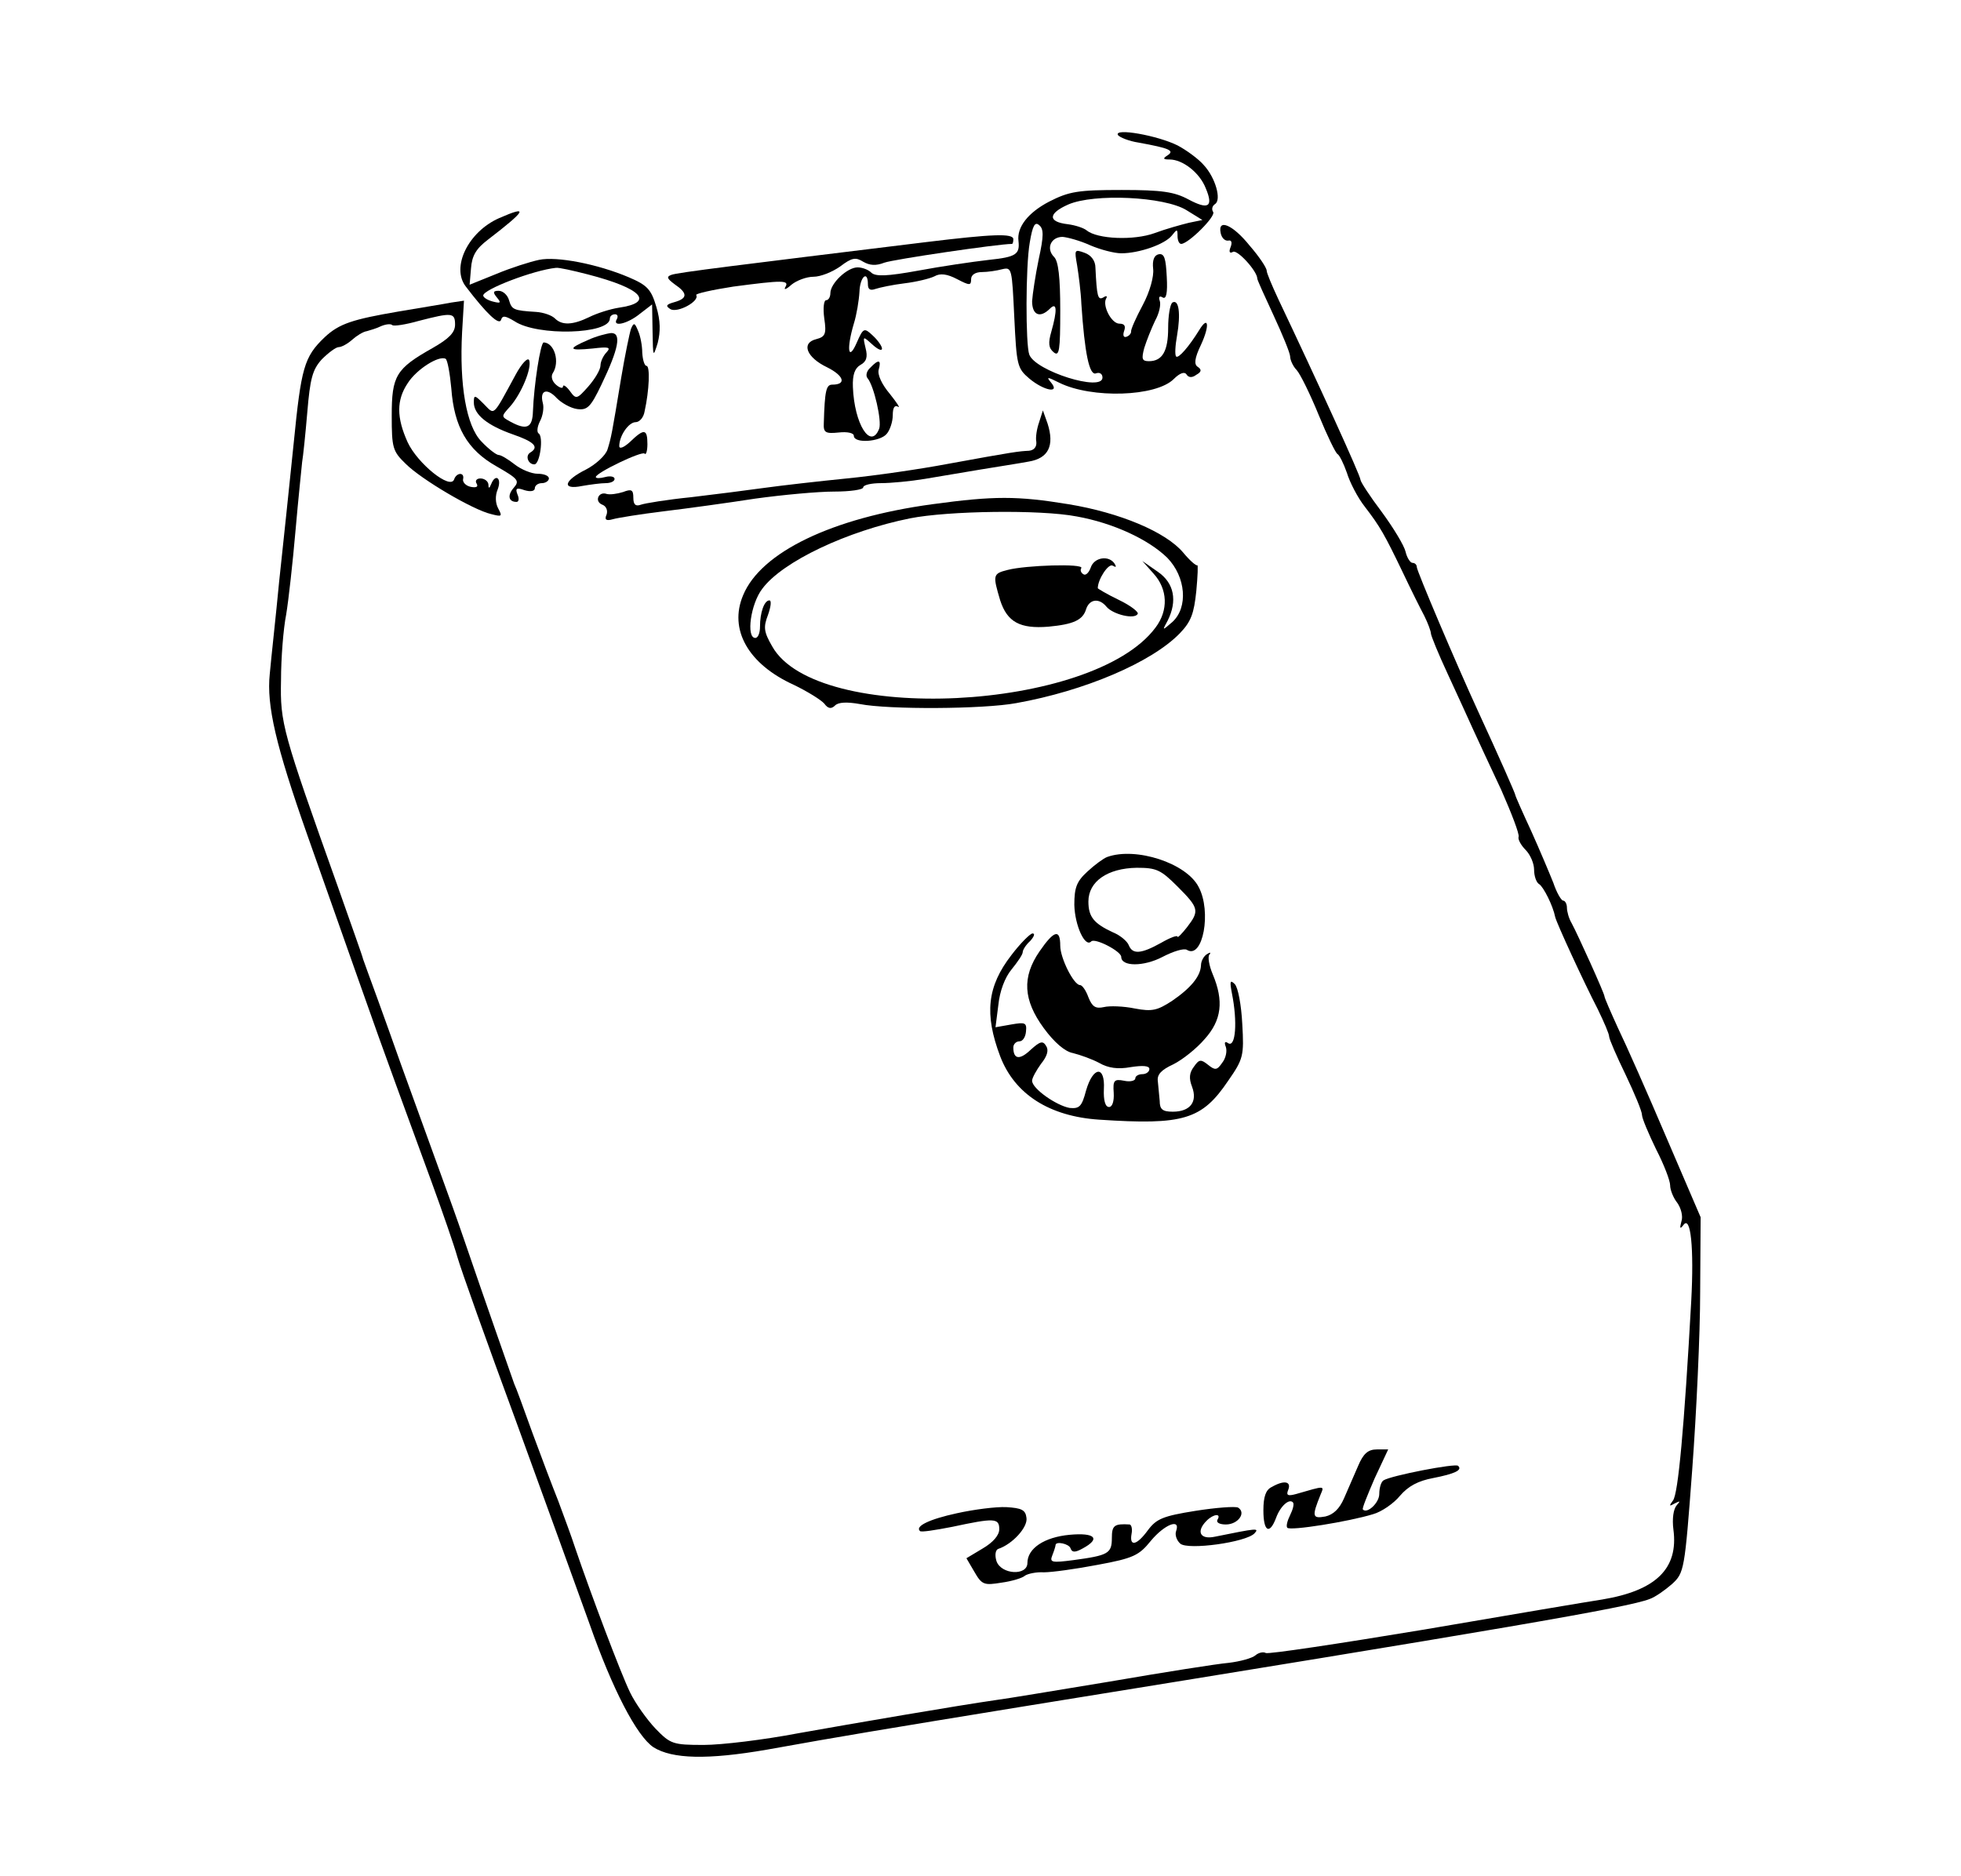 <?xml version="1.0" standalone="no"?>
<!DOCTYPE svg PUBLIC "-//W3C//DTD SVG 20010904//EN"
 "http://www.w3.org/TR/2001/REC-SVG-20010904/DTD/svg10.dtd">
<svg version="1.0" xmlns="http://www.w3.org/2000/svg"
 width="418pt" height="400pt" viewBox="0 0 418 400"
 preserveAspectRatio="xMidYMid meet">
<g transform="translate(0,400) scale(0.1,-0.1)"
fill="#000000" stroke="none">
<path d="M2383 3712 c4 -5 24 -13 44 -16 66 -12 77 -17 62 -27 -11 -7 -10 -9
4 -9 28 0 64 -28 77 -61 17 -40 6 -47 -37 -24 -30 16 -56 20 -142 20 -93 0
-112 -3 -155 -25 -44 -23 -69 -54 -65 -84 3 -28 -5 -34 -63 -40 -35 -4 -103
-14 -151 -23 -66 -12 -91 -13 -100 -4 -6 6 -19 11 -29 11 -22 0 -58 -34 -58
-55 0 -8 -4 -15 -9 -15 -5 0 -7 -17 -4 -39 5 -33 2 -39 -17 -44 -33 -8 -21
-39 23 -60 36 -18 42 -37 11 -37 -13 0 -16 -13 -18 -82 -1 -20 3 -23 32 -20
18 2 32 -1 32 -7 0 -17 56 -13 70 4 7 8 13 26 13 40 0 16 4 22 11 18 6 -4 -2
8 -17 27 -17 20 -27 41 -24 52 6 21 0 23 -18 4 -8 -7 -10 -17 -6 -22 14 -16
31 -92 25 -108 -18 -46 -53 10 -56 89 -1 26 4 40 16 47 13 7 16 17 11 36 -6
26 -6 26 14 8 12 -11 21 -15 21 -9 0 5 -9 18 -20 28 -18 17 -20 16 -34 -16
-18 -41 -22 -13 -6 41 6 19 11 50 12 68 1 32 18 47 18 16 0 -11 5 -14 16 -10
9 3 37 9 62 12 25 3 54 10 64 15 12 7 27 5 48 -6 27 -14 30 -14 30 0 0 9 9 15
23 15 12 0 32 3 43 6 21 5 21 2 26 -102 5 -102 6 -109 32 -131 31 -26 67 -33
46 -8 -10 12 -8 12 18 -1 69 -34 206 -30 244 8 13 13 23 16 27 10 4 -7 12 -8
21 -1 11 6 12 11 3 17 -8 5 -7 18 7 47 19 41 16 64 -4 31 -21 -34 -44 -61 -49
-56 -3 3 -2 23 2 45 8 46 4 78 -10 70 -5 -4 -9 -28 -9 -54 0 -49 -12 -71 -41
-71 -15 0 -16 5 -10 28 5 16 15 41 23 58 9 16 13 35 10 43 -3 8 0 11 6 7 8 -5
11 9 9 44 -2 39 -5 50 -17 48 -10 -2 -14 -13 -12 -31 2 -16 -7 -49 -22 -77
-15 -28 -26 -53 -25 -57 0 -4 -4 -9 -10 -11 -6 -2 -8 3 -5 12 4 11 1 16 -10
16 -17 0 -37 39 -28 54 3 5 0 6 -6 2 -12 -7 -14 2 -17 63 0 15 -9 27 -23 32
-22 8 -22 7 -16 -27 3 -19 8 -56 9 -82 7 -105 17 -153 31 -148 8 3 14 -1 14
-9 0 -31 -143 14 -156 49 -8 21 -8 188 1 239 6 36 11 45 20 37 10 -8 10 -23
-1 -73 -7 -34 -13 -74 -14 -89 0 -30 17 -37 38 -16 15 15 16 -3 3 -49 -7 -24
-6 -35 5 -44 12 -10 14 4 14 89 0 71 -4 105 -13 114 -18 18 -7 43 18 43 11 -1
37 -8 59 -18 21 -9 51 -17 66 -17 38 0 93 19 108 38 11 14 12 14 12 -1 0 -9 3
-17 8 -17 16 1 74 59 68 68 -4 6 -2 13 4 17 14 9 1 56 -24 83 -11 13 -37 32
-56 42 -42 21 -136 38 -127 22z m146 -160 l34 -21 -29 -6 c-16 -4 -49 -13 -73
-22 -44 -16 -122 -13 -145 6 -6 5 -24 11 -40 13 -43 5 -42 23 1 42 55 24 205
17 252 -12z"/>
<path d="M1064 3535 c-66 -29 -103 -105 -71 -146 45 -59 71 -83 75 -71 3 10 9
9 29 -3 48 -32 203 -28 203 6 0 5 5 9 11 9 5 0 7 -4 4 -10 -11 -18 22 -11 49
11 l26 20 1 -58 c1 -55 1 -56 11 -24 6 24 6 47 -3 77 -11 37 -19 46 -59 63
-66 28 -153 45 -191 37 -19 -4 -60 -17 -91 -30 l-57 -23 3 35 c2 27 11 42 36
61 82 63 88 74 24 46z m189 -120 c116 -30 143 -60 66 -71 -19 -3 -47 -12 -63
-20 -35 -17 -58 -18 -73 -3 -7 7 -25 13 -40 14 -49 3 -52 5 -58 25 -3 11 -13
20 -22 20 -12 0 -13 -3 -4 -14 10 -12 8 -13 -8 -9 -12 3 -21 9 -21 13 0 13
107 54 155 59 6 1 37 -6 68 -14z"/>
<path d="M2602 3503 c2 -10 9 -17 16 -16 7 2 9 -4 5 -14 -4 -10 -2 -14 5 -10
9 6 52 -41 52 -57 0 -3 16 -38 35 -79 19 -41 35 -80 35 -87 0 -7 6 -21 14 -29
8 -9 29 -52 47 -96 18 -44 36 -81 40 -83 4 -2 13 -20 20 -40 6 -20 23 -53 38
-72 33 -43 42 -59 81 -140 17 -36 38 -78 46 -93 8 -16 14 -33 14 -37 0 -5 16
-44 36 -87 20 -43 44 -96 54 -118 10 -22 37 -80 60 -129 22 -50 39 -94 37
-100 -2 -5 5 -18 15 -28 10 -10 18 -29 18 -42 0 -14 5 -28 11 -31 9 -6 29 -45
34 -70 3 -13 60 -137 91 -197 13 -27 24 -52 24 -58 0 -5 16 -42 35 -81 19 -40
35 -78 35 -86 0 -7 14 -40 30 -73 17 -33 30 -67 30 -77 0 -10 7 -27 15 -37 8
-11 13 -29 9 -40 -4 -15 -3 -17 4 -8 16 23 23 -49 17 -161 -15 -271 -28 -413
-39 -426 -9 -12 -8 -13 4 -6 12 6 12 5 4 -4 -7 -8 -10 -29 -7 -52 11 -83 -37
-130 -152 -149 -27 -4 -198 -33 -379 -64 -181 -30 -333 -53 -338 -50 -5 3 -15
1 -22 -5 -7 -6 -32 -13 -57 -16 -24 -2 -138 -20 -254 -40 -115 -19 -223 -37
-240 -39 -84 -12 -305 -50 -423 -71 -73 -14 -164 -25 -202 -25 -66 0 -71 2
-103 35 -18 19 -43 54 -54 77 -20 41 -84 211 -117 308 -8 25 -25 70 -36 100
-12 30 -37 96 -55 145 -18 50 -35 97 -39 105 -6 17 -64 182 -106 305 -15 44
-37 105 -48 135 -11 30 -50 138 -87 240 -36 102 -69 192 -72 200 -3 8 -7 20
-9 25 -1 6 -26 75 -54 155 -118 331 -123 348 -121 440 0 47 5 110 11 140 5 30
14 111 20 180 6 69 13 134 14 145 2 11 7 59 11 106 6 72 11 91 31 113 14 14
30 26 36 26 6 0 19 7 29 16 9 8 23 17 31 18 7 2 21 6 31 11 10 4 20 5 23 2 3
-3 29 1 57 9 70 18 77 18 77 -8 0 -17 -13 -30 -48 -50 -78 -44 -87 -59 -87
-144 0 -69 2 -76 30 -103 33 -33 143 -98 182 -107 23 -6 24 -5 15 12 -6 11 -7
27 -1 41 9 24 -5 34 -14 11 -4 -10 -6 -10 -6 0 -1 6 -8 12 -17 12 -8 0 -12 -5
-8 -11 4 -7 -1 -9 -12 -7 -11 2 -18 10 -17 16 4 16 -14 15 -19 0 -8 -23 -78
34 -99 79 -24 53 -24 90 0 126 19 30 67 60 81 52 4 -3 9 -31 12 -63 6 -82 34
-131 96 -166 47 -27 50 -31 37 -46 -14 -16 -11 -30 6 -30 5 0 6 7 2 16 -5 13
-2 15 15 9 13 -4 22 -2 22 4 0 6 7 11 15 11 8 0 15 5 15 10 0 6 -11 10 -24 10
-13 0 -35 9 -49 20 -14 11 -29 20 -34 20 -5 0 -22 13 -37 29 -32 33 -47 120
-41 233 l4 67 -27 -4 c-15 -3 -65 -11 -112 -19 -99 -17 -127 -26 -158 -55 -44
-42 -50 -65 -66 -226 -9 -88 -23 -221 -31 -295 -7 -74 -17 -163 -20 -197 -7
-67 13 -153 80 -343 87 -247 147 -416 152 -430 3 -8 20 -55 38 -105 18 -49 52
-142 75 -205 23 -63 48 -135 55 -160 7 -25 63 -182 125 -350 61 -168 132 -363
157 -433 48 -137 100 -238 136 -262 40 -25 115 -27 242 -5 161 29 246 43 540
91 1027 166 1295 212 1341 230 12 4 33 19 48 32 26 24 27 29 43 243 9 121 17
291 17 379 l1 160 -73 170 c-40 94 -86 198 -103 233 -16 35 -29 65 -29 68 0 6
-57 132 -70 156 -6 10 -10 25 -10 33 0 8 -4 15 -8 15 -4 0 -14 17 -21 38 -8
20 -29 70 -47 110 -19 41 -34 75 -34 77 0 3 -33 78 -80 180 -46 100 -130 298
-130 306 0 5 -4 9 -9 9 -5 0 -12 11 -15 24 -3 13 -26 51 -51 85 -25 33 -45 64
-45 68 0 9 -92 210 -176 387 -13 28 -24 54 -24 59 0 6 -16 30 -36 53 -36 45
-69 59 -62 27z"/>
<path d="M1975 3484 c-400 -49 -532 -65 -544 -70 -11 -4 -9 -8 7 -20 28 -19
28 -30 0 -38 -18 -5 -20 -8 -9 -15 15 -9 63 17 55 30 -2 3 34 11 79 18 106 14
120 14 111 -1 -4 -7 2 -5 13 5 11 9 32 17 47 17 15 0 40 10 57 22 25 19 33 20
49 10 14 -8 27 -9 45 -2 19 7 243 40 272 40 2 0 3 5 3 10 0 13 -45 11 -185 -6z"/>
<path d="M1345 3299 c-3 -9 -13 -57 -21 -105 -20 -121 -21 -126 -29 -152 -4
-13 -25 -32 -46 -43 -48 -24 -52 -44 -8 -35 17 3 40 6 50 6 11 0 19 4 19 9 0
5 -9 7 -20 4 -11 -3 -20 -3 -20 0 0 9 98 56 104 50 3 -4 6 6 6 20 0 33 -7 34
-37 5 -13 -12 -23 -16 -23 -9 0 22 20 51 35 51 8 0 17 10 19 23 10 45 12 97 4
97 -4 0 -8 12 -9 28 0 15 -4 36 -9 47 -7 17 -9 18 -15 4z"/>
<path d="M1253 3275 c-44 -19 -41 -23 10 -18 34 4 40 3 30 -8 -7 -7 -13 -20
-13 -28 0 -9 -12 -29 -26 -45 -24 -27 -26 -28 -39 -10 -8 11 -15 15 -15 10 0
-5 -7 -3 -15 4 -8 7 -11 17 -7 24 16 24 4 65 -19 66 -7 0 -21 -92 -23 -147 -1
-35 -13 -41 -48 -22 -20 11 -20 11 -1 32 24 27 47 82 41 99 -3 7 -16 -7 -29
-31 -50 -92 -44 -86 -68 -62 -19 19 -21 20 -21 3 0 -26 29 -49 83 -68 46 -16
57 -27 37 -39 -11 -7 -4 -25 9 -25 12 0 20 60 9 66 -4 3 -3 14 3 26 6 11 9 29
6 39 -7 27 9 33 30 10 10 -10 29 -21 43 -23 22 -3 29 4 52 52 37 77 43 110 21
110 -10 -1 -33 -7 -50 -15z"/>
<path d="M2215 3100 c-5 -14 -8 -33 -6 -42 1 -11 -5 -18 -16 -19 -21 -1 -31
-2 -173 -28 -58 -11 -154 -25 -215 -31 -60 -6 -139 -15 -175 -20 -36 -5 -106
-14 -157 -20 -50 -5 -99 -13 -107 -16 -11 -4 -16 0 -16 15 0 17 -4 19 -22 12
-13 -4 -28 -6 -35 -4 -17 6 -27 -16 -9 -23 8 -3 12 -12 9 -21 -5 -11 -1 -14
13 -10 10 3 60 11 109 17 50 6 137 18 195 27 58 8 133 15 168 15 34 0 62 4 62
9 0 5 17 9 38 9 21 0 63 4 93 9 30 5 83 14 119 20 36 6 82 13 103 17 42 7 55
34 40 81 l-10 28 -8 -25z"/>
<path d="M1987 2925 c-213 -29 -365 -102 -403 -194 -31 -73 11 -147 108 -191
29 -14 58 -32 65 -40 8 -11 15 -12 23 -4 7 7 25 8 53 3 61 -12 263 -11 333 2
146 26 289 87 349 149 24 25 30 42 35 90 3 32 4 57 2 55 -2 -2 -16 10 -30 27
-37 44 -135 85 -244 103 -110 18 -159 18 -291 0z m308 -26 c78 -14 153 -49
193 -88 40 -41 45 -106 11 -137 -22 -19 -22 -19 -10 3 21 42 14 80 -21 104
l-33 23 24 -27 c30 -33 32 -78 4 -115 -133 -179 -723 -208 -817 -40 -18 31
-19 41 -9 67 6 17 8 31 3 31 -11 0 -20 -26 -20 -56 0 -13 -4 -24 -10 -24 -20
0 -10 73 15 105 43 58 181 123 315 150 81 16 277 19 355 4z"/>
<path d="M2325 2790 c-4 -11 -11 -18 -16 -14 -5 3 -7 9 -4 13 5 10 -119 6
-157 -4 -32 -8 -32 -11 -16 -65 15 -46 42 -61 103 -56 53 5 73 14 80 37 7 22
28 25 44 5 14 -16 59 -27 66 -15 3 4 -15 18 -40 30 -25 12 -45 24 -45 25 0 19
23 54 32 48 7 -4 8 -3 4 4 -12 19 -44 14 -51 -8z"/>
<path d="M2360 2173 c-8 -3 -27 -17 -42 -31 -23 -21 -28 -34 -28 -71 1 -44 23
-92 36 -78 8 8 64 -21 64 -33 0 -21 48 -21 88 0 23 12 46 19 52 15 34 -21 53
82 25 134 -26 51 -134 86 -195 64z m150 -63 c46 -46 47 -52 20 -87 -11 -14
-20 -23 -20 -20 0 4 -16 -2 -35 -13 -43 -24 -61 -25 -69 -5 -3 8 -18 21 -33
27 -41 19 -53 33 -53 66 0 43 41 71 103 72 42 0 51 -4 87 -40z"/>
<path d="M2156 1964 c-52 -67 -58 -126 -24 -216 31 -81 105 -128 211 -135 180
-12 219 0 275 83 32 46 34 53 30 121 -2 40 -9 78 -16 85 -10 10 -11 6 -6 -20
12 -60 8 -116 -8 -106 -7 5 -9 2 -5 -8 3 -9 0 -24 -8 -34 -11 -16 -15 -16 -30
-4 -15 12 -19 12 -30 -4 -10 -13 -11 -25 -4 -43 12 -32 -4 -53 -41 -53 -22 0
-28 5 -28 23 -1 12 -3 31 -4 42 -2 14 7 24 33 36 20 10 50 34 67 54 36 40 41
81 17 138 -8 19 -11 38 -7 42 4 5 1 5 -5 1 -7 -4 -13 -15 -13 -24 -1 -23 -21
-48 -62 -76 -31 -20 -42 -23 -79 -16 -24 5 -54 6 -66 3 -18 -4 -25 1 -33 21
-5 14 -13 26 -18 26 -13 0 -42 57 -42 84 0 36 -13 33 -44 -12 -38 -55 -35
-104 9 -164 22 -30 45 -50 62 -53 16 -4 41 -13 56 -21 19 -11 40 -14 67 -9 26
4 40 3 40 -4 0 -6 -7 -11 -15 -11 -8 0 -15 -4 -15 -9 0 -5 -11 -8 -24 -5 -21
4 -24 1 -22 -26 1 -18 -3 -30 -10 -30 -8 0 -12 14 -11 38 3 51 -23 49 -38 -3
-9 -34 -14 -39 -35 -37 -28 5 -80 41 -80 58 0 6 9 22 19 36 13 16 17 29 11 38
-7 12 -13 10 -33 -8 -23 -22 -37 -21 -37 5 0 7 6 13 13 13 7 0 13 9 14 21 2
19 -2 20 -31 15 l-34 -6 6 47 c3 30 14 59 28 76 13 16 24 32 24 37 0 5 7 16
16 24 8 9 11 16 5 16 -5 0 -26 -21 -45 -46z"/>
<path d="M2895 875 c-8 -19 -22 -50 -30 -69 -10 -23 -23 -35 -40 -39 -28 -5
-29 0 -10 47 8 19 10 19 -52 1 -18 -5 -22 -3 -17 9 7 18 -9 21 -35 6 -13 -6
-18 -21 -18 -50 0 -45 13 -53 27 -16 9 25 28 42 36 33 3 -3 0 -15 -6 -27 -6
-12 -9 -24 -6 -27 6 -7 131 13 183 29 18 5 44 23 57 39 18 21 39 32 71 38 46
9 63 17 53 26 -5 6 -144 -21 -159 -31 -5 -3 -9 -16 -9 -29 0 -19 -26 -43 -35
-33 -2 2 10 31 25 66 l29 62 -24 0 c-19 0 -29 -9 -40 -35z"/>
<path d="M2040 774 c-60 -13 -90 -28 -79 -38 2 -3 33 2 69 9 89 19 100 19 100
-5 0 -13 -13 -28 -35 -41 l-35 -21 17 -29 c16 -28 21 -29 58 -23 22 3 45 10
50 15 6 4 24 8 40 7 17 0 68 7 115 16 76 14 88 20 113 51 29 35 64 49 54 21
-3 -8 1 -20 9 -27 17 -14 140 3 158 22 11 12 5 11 -84 -7 -32 -7 -41 11 -18
34 15 15 32 16 23 2 -3 -6 5 -10 18 -10 26 0 44 25 26 36 -6 3 -47 0 -91 -7
-69 -11 -83 -17 -101 -41 -24 -33 -40 -36 -35 -8 2 10 0 19 -4 20 -33 2 -38
-2 -38 -29 0 -33 -8 -37 -82 -47 -46 -6 -51 -5 -45 10 4 10 7 20 7 22 0 9 29
3 32 -7 3 -9 10 -9 26 0 39 21 26 34 -28 29 -54 -5 -90 -29 -90 -60 0 -28 -56
-25 -66 4 -4 13 -2 24 4 26 30 10 63 46 60 66 -2 17 -10 21 -43 23 -22 1 -69
-5 -105 -13z"/>
</g>
</svg>
